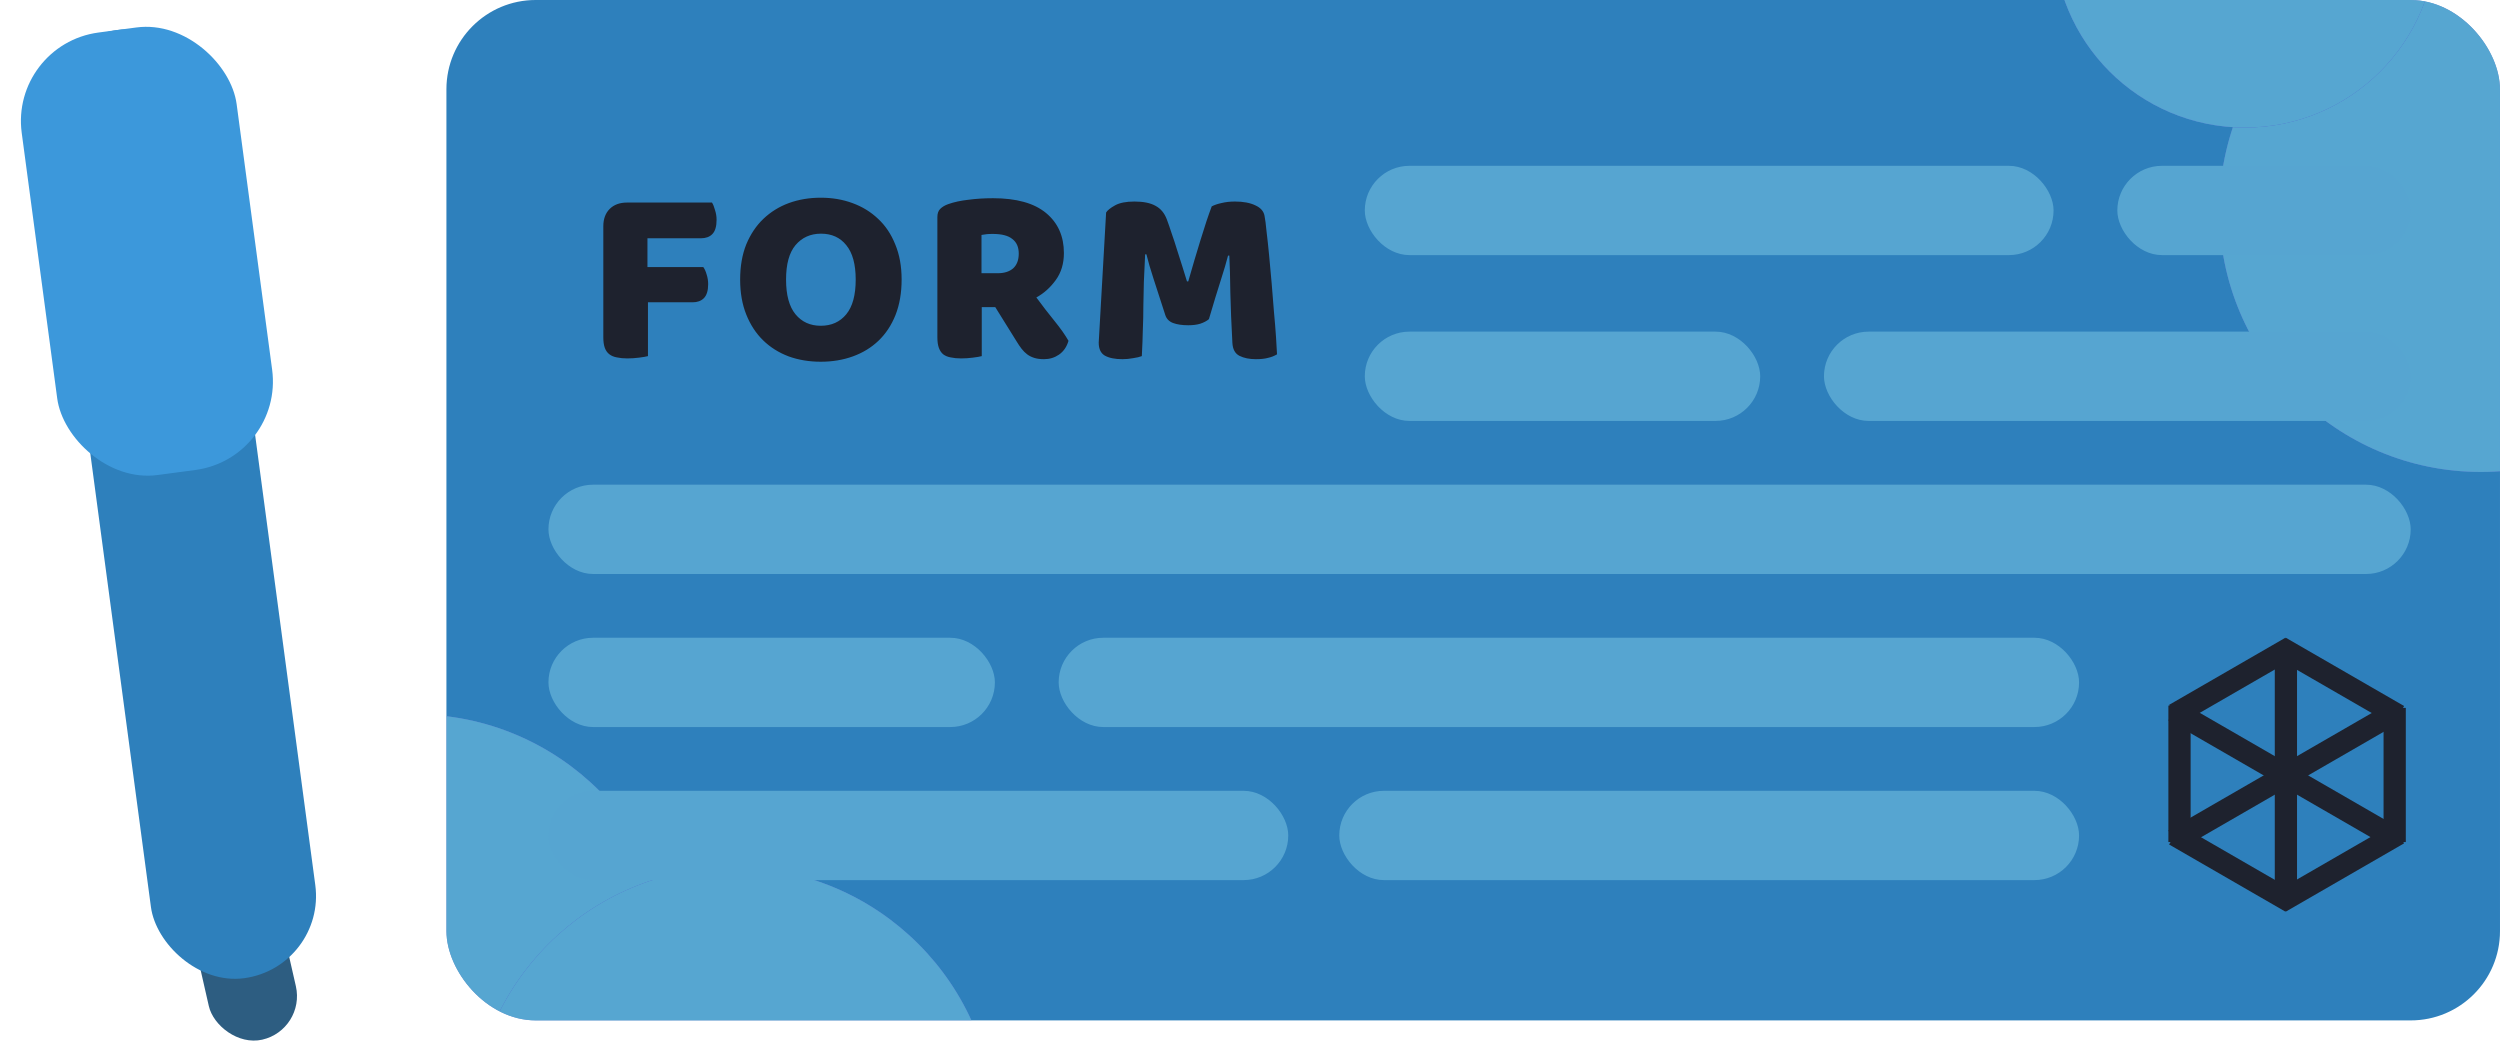 <svg width="196" height="83" viewBox="0 0 196 83" fill="none" xmlns="http://www.w3.org/2000/svg">
<rect x="13.372" y="65.712" width="7" height="17" rx="3.5" transform="rotate(-12.838 13.372 65.712)" fill="#2D5D81"/>
<rect x="2.757" y="3.214" width="13" height="75" rx="6.5" transform="rotate(-7.614 2.757 3.214)" fill="#2E80BC"/>
<rect x="0.775" y="3.479" width="17" height="35" rx="7" transform="rotate(-7.614 0.775 3.479)" fill="#3C98DB"/>
<g clip-path="url(#clip0_1075_1088)">
<rect x="34.999" width="161" height="80" rx="7" fill="#2E80BC"/>
<g opacity="0.5">
<circle cx="32.499" cy="76.5" r="20.5" fill="#7177DF"/>
<circle cx="32.499" cy="76.5" r="20.5" fill="#7177DF"/>
<circle cx="32.499" cy="76.5" r="20.5" fill="#7ECBE6"/>
<circle cx="57.499" cy="88.5" r="20.5" fill="#7177DF"/>
<circle cx="57.499" cy="88.5" r="20.5" fill="#7177DF"/>
<circle cx="57.499" cy="88.5" r="20.5" fill="#7ECBE6"/>
<circle cx="20.5" cy="20.5" r="20.5" transform="matrix(1 0 0 -1 173.999 37)" fill="#7177DF"/>
<circle cx="20.5" cy="20.5" r="20.5" transform="matrix(1 0 0 -1 173.999 37)" fill="#7177DF"/>
<circle cx="20.5" cy="20.5" r="20.5" transform="matrix(1 0 0 -1 173.999 37)" fill="#7ECBE6"/>
<circle cx="15" cy="15" r="15" transform="matrix(1 0 0 -1 160.999 10)" fill="#7177DF"/>
<circle cx="15" cy="15" r="15" transform="matrix(1 0 0 -1 160.999 10)" fill="#7177DF"/>
<circle cx="15" cy="15" r="15" transform="matrix(1 0 0 -1 160.999 10)" fill="#7ECBE6"/>
</g>
<path d="M55.82 15.88C55.913 16.027 55.993 16.227 56.06 16.48C56.14 16.72 56.18 16.973 56.18 17.24C56.18 17.76 56.067 18.133 55.84 18.36C55.627 18.573 55.333 18.68 54.96 18.68H50.76V20.94H55.14C55.247 21.087 55.333 21.28 55.4 21.52C55.48 21.76 55.52 22.013 55.52 22.28C55.52 22.787 55.407 23.153 55.18 23.38C54.967 23.593 54.673 23.7 54.3 23.7H50.8V27.92C50.653 27.96 50.42 28 50.1 28.04C49.793 28.08 49.487 28.1 49.18 28.1C48.873 28.1 48.6 28.073 48.36 28.02C48.133 27.98 47.94 27.9 47.78 27.78C47.62 27.66 47.5 27.493 47.42 27.28C47.34 27.067 47.3 26.787 47.3 26.44V17.74C47.3 17.167 47.467 16.713 47.8 16.38C48.133 16.047 48.587 15.88 49.16 15.88L55.82 15.88ZM58.027 21.92C58.027 20.88 58.187 19.96 58.507 19.16C58.841 18.36 59.287 17.693 59.847 17.16C60.421 16.613 61.087 16.2 61.847 15.92C62.621 15.64 63.454 15.5 64.347 15.5C65.241 15.5 66.067 15.64 66.827 15.92C67.601 16.2 68.274 16.613 68.847 17.16C69.421 17.693 69.867 18.36 70.187 19.16C70.521 19.96 70.687 20.88 70.687 21.92C70.687 22.96 70.527 23.887 70.207 24.7C69.887 25.5 69.441 26.173 68.867 26.72C68.307 27.253 67.641 27.66 66.867 27.94C66.094 28.22 65.254 28.36 64.347 28.36C63.441 28.36 62.601 28.22 61.827 27.94C61.054 27.647 60.387 27.227 59.827 26.68C59.267 26.133 58.827 25.46 58.507 24.66C58.187 23.86 58.027 22.947 58.027 21.92ZM61.627 21.92C61.627 23.133 61.874 24.04 62.367 24.64C62.861 25.24 63.521 25.54 64.347 25.54C65.187 25.54 65.854 25.24 66.347 24.64C66.841 24.04 67.087 23.133 67.087 21.92C67.087 20.72 66.841 19.82 66.347 19.22C65.867 18.62 65.207 18.32 64.367 18.32C63.541 18.32 62.874 18.62 62.367 19.22C61.874 19.807 61.627 20.707 61.627 21.92ZM76.97 24.08V27.92C76.823 27.96 76.59 28 76.27 28.04C75.963 28.08 75.656 28.1 75.35 28.1C75.043 28.1 74.77 28.073 74.53 28.02C74.303 27.98 74.11 27.9 73.95 27.78C73.803 27.66 73.69 27.493 73.61 27.28C73.53 27.067 73.49 26.787 73.49 26.44V17.02C73.49 16.74 73.563 16.527 73.71 16.38C73.87 16.22 74.083 16.093 74.35 16C74.803 15.84 75.33 15.727 75.93 15.66C76.53 15.58 77.17 15.54 77.85 15.54C79.69 15.54 81.076 15.927 82.01 16.7C82.943 17.473 83.41 18.52 83.41 19.84C83.41 20.667 83.197 21.373 82.77 21.96C82.343 22.547 81.837 23 81.25 23.32C81.73 23.973 82.203 24.587 82.67 25.16C83.136 25.733 83.503 26.253 83.77 26.72C83.636 27.187 83.39 27.547 83.03 27.8C82.683 28.04 82.29 28.16 81.85 28.16C81.556 28.16 81.303 28.127 81.09 28.06C80.876 27.993 80.69 27.9 80.53 27.78C80.37 27.66 80.223 27.513 80.09 27.34C79.957 27.167 79.83 26.98 79.71 26.78L78.03 24.08H76.97ZM78.23 21.42C78.737 21.42 79.136 21.293 79.43 21.04C79.723 20.773 79.87 20.387 79.87 19.88C79.87 19.373 79.703 18.993 79.37 18.74C79.05 18.473 78.537 18.34 77.83 18.34C77.63 18.34 77.47 18.347 77.35 18.36C77.23 18.373 77.097 18.393 76.95 18.42V21.42H78.23ZM94.779 25.02C94.606 25.167 94.379 25.287 94.099 25.38C93.833 25.46 93.519 25.5 93.159 25.5C92.679 25.5 92.279 25.44 91.959 25.32C91.653 25.2 91.453 24.993 91.359 24.7C90.986 23.527 90.679 22.58 90.439 21.86C90.199 21.127 90.013 20.487 89.879 19.94H89.779C89.739 20.727 89.706 21.447 89.679 22.1C89.666 22.74 89.653 23.367 89.639 23.98C89.639 24.593 89.626 25.213 89.599 25.84C89.586 26.467 89.559 27.16 89.519 27.92C89.346 27.987 89.119 28.04 88.839 28.08C88.559 28.133 88.279 28.16 87.999 28.16C87.413 28.16 86.953 28.067 86.619 27.88C86.299 27.693 86.139 27.353 86.139 26.86L86.719 16.66C86.826 16.487 87.059 16.3 87.419 16.1C87.779 15.9 88.286 15.8 88.939 15.8C89.646 15.8 90.199 15.913 90.599 16.14C90.999 16.353 91.293 16.707 91.479 17.2C91.599 17.52 91.726 17.887 91.859 18.3C92.006 18.713 92.146 19.14 92.279 19.58C92.426 20.02 92.566 20.46 92.699 20.9C92.833 21.327 92.953 21.713 93.059 22.06H93.159C93.479 20.94 93.799 19.86 94.119 18.82C94.439 17.767 94.733 16.887 94.999 16.18C95.199 16.073 95.453 15.987 95.759 15.92C96.079 15.84 96.433 15.8 96.819 15.8C97.473 15.8 98.006 15.9 98.419 16.1C98.833 16.287 99.073 16.56 99.139 16.92C99.193 17.187 99.246 17.6 99.299 18.16C99.366 18.707 99.433 19.327 99.499 20.02C99.566 20.713 99.633 21.447 99.699 22.22C99.766 22.993 99.826 23.74 99.879 24.46C99.946 25.167 99.999 25.82 100.039 26.42C100.079 27.007 100.106 27.46 100.119 27.78C99.893 27.913 99.653 28.007 99.399 28.06C99.159 28.127 98.846 28.16 98.459 28.16C97.953 28.16 97.526 28.073 97.179 27.9C96.833 27.727 96.646 27.387 96.619 26.88C96.539 25.427 96.486 24.12 96.459 22.96C96.446 21.8 96.419 20.827 96.379 20.04H96.279C96.146 20.56 95.953 21.213 95.699 22C95.446 22.787 95.139 23.793 94.779 25.02Z" fill="#1E222E"/>
<rect x="178.343" y="50.654" width="1.744" height="20.276" fill="#1E222E"/>
<rect x="169.999" y="56.478" width="1.744" height="20.276" transform="rotate(-60 169.999 56.478)" fill="#1E222E"/>
<rect x="179.17" y="50" width="1.744" height="10.522" transform="rotate(60 179.17 50)" fill="#1E222E"/>
<rect width="1.744" height="10.703" transform="matrix(-0.5 0.866 0.866 0.5 179.211 50)" fill="#1E222E"/>
<rect width="1.744" height="10.522" transform="matrix(0.5 -0.866 -0.866 -0.5 179.17 71.47)" fill="#1E222E"/>
<rect x="179.211" y="71.47" width="1.744" height="10.703" transform="rotate(-120 179.211 71.47)" fill="#1E222E"/>
<rect x="188.615" y="66.017" width="1.744" height="10.522" transform="rotate(-180 188.615 66.017)" fill="#1E222E"/>
<rect x="170.001" y="55.317" width="1.744" height="10.703" fill="#1E222E"/>
<rect x="187.559" y="54.968" width="1.744" height="20.276" transform="rotate(60 187.559 54.968)" fill="#1E222E"/>
<rect x="142.999" y="26" width="46" height="7" rx="3.5" fill="#56A5D1"/>
<rect x="107" y="26" width="31" height="7" rx="3.5" fill="#56A5D1"/>
<rect x="107" y="13" width="54" height="7" rx="3.5" fill="#56A5D1"/>
<rect x="165.999" y="13" width="23" height="7" rx="3.5" fill="#56A5D1"/>
<rect x="42.999" y="38" width="146" height="7" rx="3.5" fill="#56A5D1"/>
<rect x="42.999" y="50" width="35" height="7" rx="3.5" fill="#56A5D1"/>
<rect x="82.999" y="50" width="80" height="7" rx="3.5" fill="#56A5D1"/>
<rect x="42.999" y="62" width="58" height="7" rx="3.5" fill="#56A5D1"/>
<rect x="104.999" y="62" width="58" height="7" rx="3.5" fill="#56A5D1"/>
</g>
<defs>
<clipPath id="clip0_1075_1088">
<rect x="34.999" width="161" height="80" rx="7" fill="white"/>
</clipPath>
</defs>
</svg>
